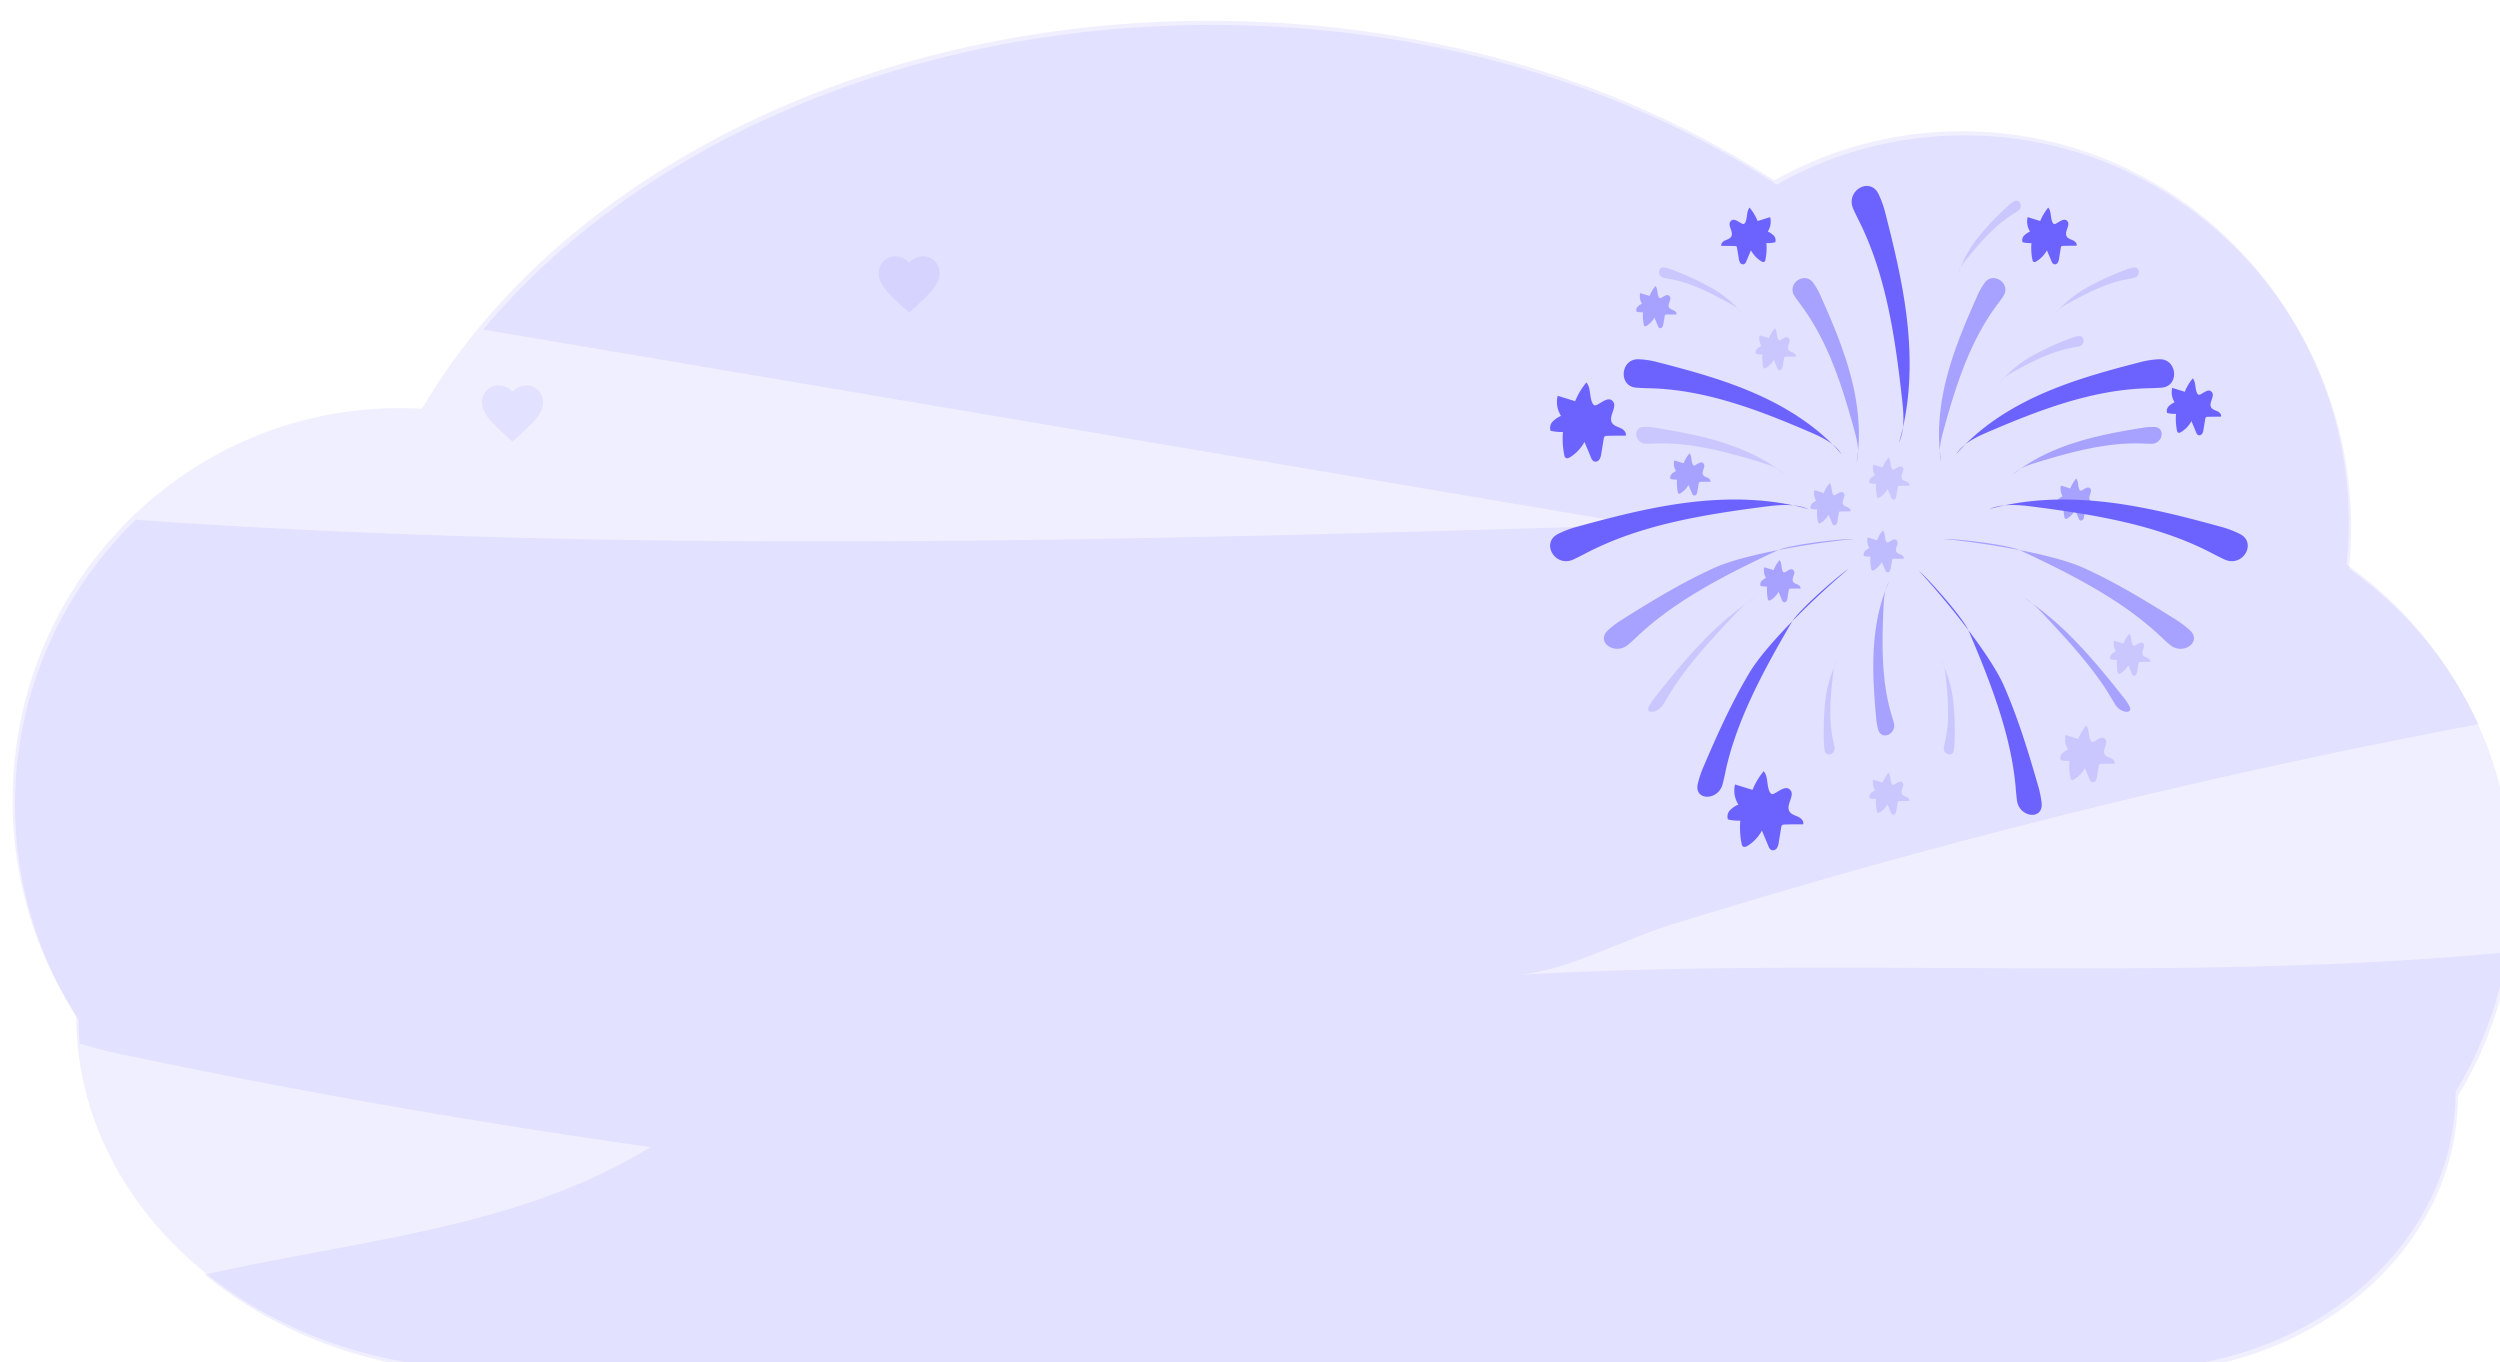 <svg width="1144" height="623.24" xmlns="http://www.w3.org/2000/svg" data-name="Layer 1">

 <title>wedding</title>
 <g>
  <title>Layer 1</title>
  <path id="svg_1" opacity="0.1" fill="#6c63ff" d="m693.517,446.141c22.1,-1.26 49.52,-16.26 70.84,-22.88q37.85,-11.76 76,-22.6q132.77,-37.77 268.44,-64.4q12.66,-2.48 25.36,-4.86a179.65,179.65 0 0 0 -59.26,-71.17a181.86,181.86 0 0 0 1,-18.77c0,-99.14 -79.23,-179.51 -177,-179.51a174.27,174.27 0 0 0 -85.9,22.54c-69.2,-45.52 -159.52,-73.07 -258.34,-73.07c-140.42,0 -263.69,55.64 -333.54,139.4l328.34,55.46l201.34,34c-229.53,6.85 -459.77,13.66 -688.64,-2.42a181.42,181.42 0 0 0 -26.12,229l0,0c0,3.59 0.15,7.14 0.42,10.67c5.83,1.68 11.46,3.29 16.51,4.36q121.61,25.68 244.78,43c-60.51,37.31 -134.2,42.58 -204,58.38c33.8,27.9 79.7,45.06 130.28,45.06l753.09,0c81.55,0 147.65,-56.78 147.65,-126.82l0,0a180.14,180.14 0 0 0 24,-65.88c-150.9,14.53 -303.68,1.88 -455.25,10.51z"/>
  <path id="svg_2" opacity="0.1" fill="#6c63ff" d="m1149.797,405.761a180,180 0 0 0 -76,-147.42a184.86,184.86 0 0 0 1,-18.77c0,-99.15 -79.24,-179.51 -177,-179.51a174.18,174.18 0 0 0 -85.92,22.53c-69.19,-45.52 -159.52,-73.07 -258.34,-73.07c-160.79,0 -299.1,72.94 -360.46,177.55c-3.41,-0.2 -6.84,-0.31 -10.3,-0.31c-97.74,0 -177,80.36 -177,179.5a180.5,180.5 0 0 0 29.12,98.67l0,0c0,89.2 84.19,161.51 188,161.51l753.14,0c81.54,0 147.64,-56.77 147.64,-126.81l0,0a180.57,180.57 0 0 0 26.12,-93.87z"/>
  <path id="svg_113" opacity="0.1" fill="#6c63ff" d="m234.487,202.111l-2,-1.82c-7.18,-6.6 -11.93,-10.88 -11.93,-16.22a7.59,7.59 0 0 1 7.68,-7.72a8.25,8.25 0 0 1 6.28,2.95a8.22,8.22 0 0 1 6.28,-2.95a7.59,7.59 0 0 1 7.67,7.72c0,5.34 -4.74,9.62 -11.93,16.22l-2.05,1.82z"/>
  <path id="svg_115" opacity="0.1" fill="#6c63ff" d="m416.017,143.041l-2,-1.83c-7.19,-6.59 -11.93,-10.88 -11.93,-16.21a7.59,7.59 0 0 1 7.67,-7.72a8.24,8.24 0 0 1 6.28,2.95a8.25,8.25 0 0 1 6.28,-2.95a7.59,7.59 0 0 1 7.68,7.72c0,5.33 -4.75,9.62 -11.93,16.21l-2.05,1.83z"/>
  <path id="svg_116" opacity="0.5" fill="#6c63ff" d="m829.727,129.421c-4,-5.44 -12.27,0.46 -8.53,6.09c1,1.47 2.05,2.9 3.06,4.26c12.32,16.63 18.7,36.82 24.2,56.77c1.34,4.9 2.65,10.13 1.11,15c2.2,-13 0.77,-26.35 -2.55,-39.08s-8.49,-24.89 -13.83,-36.9a33.11,33.11 0 0 0 -3.46,-6.14z"/>
  <path id="svg_117" fill="#6c63ff" d="m749.797,164.391c-8.31,-0.25 -9.36,12.35 -1.09,13c2.17,0.17 4.36,0.22 6.44,0.28c25.44,0.69 49.5,9.92 72.61,19.84c5.68,2.43 11.63,5.16 15,10.37c-10.42,-12.08 -24.14,-20.93 -38.74,-27.44s-30.14,-10.77 -45.68,-14.76a39.56,39.56 0 0 0 -8.54,-1.29z"/>
  <path id="svg_118" opacity="0.2" fill="#6c63ff" d="m752.117,195.361c-5.24,0.2 -4.06,7.65 1.22,7.7c1.38,0 2.76,-0.05 4.08,-0.11c16,-0.65 32.48,3.78 48.42,8.65c3.91,1.19 8.05,2.55 10.89,5.48c-8.3,-6.67 -18.2,-11.31 -28.3,-14.53s-20.47,-5.08 -30.8,-6.77a28.25,28.25 0 0 0 -5.51,-0.42z"/>
  <path id="svg_119" opacity="0.5" fill="#6c63ff" d="m859.487,333.971c1.49,5 8.41,2 7.15,-3.09c-0.33,-1.34 -0.74,-2.66 -1.12,-3.92c-4.61,-15.39 -4.39,-32.4 -3.63,-49.05c0.18,-4.09 0.47,-8.43 2.6,-11.91c-4.4,9.7 -6.44,20.43 -7.05,31s0.16,21.09 1.08,31.51a28,28 0 0 0 0.97,5.46z"/>
  <path id="svg_120" opacity="0.2" fill="#6c63ff" d="m761.677,122.431c-3.16,-0.55 -3.4,4.05 -0.25,4.75c0.83,0.18 1.66,0.32 2.45,0.46c9.67,1.65 18.92,6.38 27.82,11.31c2.19,1.21 4.48,2.55 5.81,4.66a53.15,53.15 0 0 0 -15.06,-12.27a130.67,130.67 0 0 0 -17.53,-8a16.51,16.51 0 0 0 -3.24,-0.91z"/>
  <path id="svg_121" fill="#6c63ff" d="m712.917,244.351c-8,4.13 -1.24,15.45 7,11.69c2.15,-1 4.26,-2.08 6.26,-3.13c24.49,-12.7 52.94,-17.37 80.91,-21c6.87,-0.88 14.19,-1.65 20.54,1.07c-17.31,-4.89 -35.74,-5.29 -53.56,-3.22s-35.15,6.54 -52.31,11.25a46.88,46.88 0 0 0 -8.84,3.34z"/>
  <path id="svg_122" opacity="0.5" fill="#6c63ff" d="m735.797,288.421c-5.76,5.37 3.23,11.72 9.27,6.56c1.58,-1.35 3.09,-2.78 4.53,-4.13c17.55,-16.47 40.74,-28.2 63.83,-39c5.67,-2.65 29,-5.36 35.22,-5.21c-16.26,1.45 -49.49,6.53 -64.26,13.25s-28.45,15.05 -41.92,23.52a44.88,44.88 0 0 0 -6.67,5.01z"/>
  <path id="svg_123" fill="#6c63ff" d="m776.887,358.771c-1.68,7.68 9.32,7.79 11.36,0.11c0.53,-2 1,-4 1.37,-6c5.08,-23.49 17.49,-46.29 30.35,-68.29c3.15,-5.4 20.81,-20.89 26,-24.31c-12.56,10.45 -37,33.52 -45.34,47.44s-14.83,28.5 -21.1,43.12a45.83,45.83 0 0 0 -2.64,7.93z"/>
  <path id="svg_124" fill="#6c63ff" d="m859.577,88.711c-3.92,-8 -15.13,-1.42 -11.57,6.78c0.93,2.15 2,4.25 3,6.25c12.08,24.43 16.23,52.69 19.33,80.46c0.77,6.82 1.41,14.08 -1.35,20.35c5.06,-17.1 5.73,-35.37 4,-53s-5.88,-34.93 -10.24,-52a46.72,46.72 0 0 0 -3.17,-8.84z"/>
  <path id="svg_125" fill="#6c63ff" d="m797.097,102.321a1.49,1.49 0 0 0 0.68,0.2c0.43,0 0.74,-0.44 0.92,-0.84c1,-2.12 0.42,-4.88 1.92,-6.68a23,23 0 0 1 3.66,6.14l5.76,-1.78a8.54,8.54 0 0 1 -1.09,6.59a8.9,8.9 0 0 1 2.71,1.84a3,3 0 0 1 0.71,3.05a14.66,14.66 0 0 1 -4.07,0.4a26.62,26.62 0 0 1 -0.43,7.56a1.41,1.41 0 0 1 -0.49,1a1.38,1.38 0 0 1 -1.41,-0.24a13.34,13.34 0 0 1 -4.73,-5l-2.14,5.03a2.21,2.21 0 0 1 -1,1.28a1.52,1.52 0 0 1 -1.79,-0.61a4.69,4.69 0 0 1 -0.64,-1.94l-0.8,-4.87a1.19,1.19 0 0 0 -0.26,-0.69a1.25,1.25 0 0 0 -0.81,-0.17q-3,-0.09 -6.09,-0.06c-0.35,-1.08 0.73,-2.09 1.76,-2.54s2.28,-0.8 2.8,-1.81c1.06,-2.05 -1.69,-4.91 -0.52,-6.69c1.36,-2.1 3.58,-0.05 5.35,0.83z"/>
  <path id="svg_126" opacity="0.5" fill="#6c63ff" d="m908.177,129.421c4,-5.44 12.28,0.46 8.54,6.09c-1,1.47 -2,2.9 -3.06,4.26c-12.32,16.63 -18.7,36.82 -24.2,56.77c-1.34,4.9 -2.65,10.13 -1.11,15c-2.2,-13 -0.77,-26.35 2.55,-39.08s8.49,-24.89 13.83,-36.9a33.65,33.65 0 0 1 3.45,-6.14z"/>
  <path id="svg_127" fill="#6c63ff" d="m988.087,164.391c8.31,-0.25 9.36,12.35 1.09,13c-2.17,0.17 -4.36,0.22 -6.44,0.28c-25.44,0.69 -49.5,9.92 -72.61,19.84c-5.68,2.43 -11.63,5.16 -15,10.37c10.42,-12.08 24.14,-20.93 38.74,-27.44s30.13,-10.77 45.68,-14.76a39.56,39.56 0 0 1 8.54,-1.29z"/>
  <path id="svg_128" opacity="0.5" fill="#6c63ff" d="m985.797,195.361c5.24,0.2 4.06,7.65 -1.22,7.7c-1.38,0 -2.76,-0.05 -4.08,-0.11c-16.05,-0.65 -32.48,3.78 -48.42,8.65c-3.91,1.19 -8,2.55 -10.89,5.48c8.3,-6.67 18.19,-11.31 28.3,-14.53s20.47,-5.08 30.8,-6.77a28.19,28.19 0 0 1 5.51,-0.42z"/>
  <path id="svg_129" opacity="0.2" fill="#6c63ff" d="m976.237,122.431c3.16,-0.55 3.4,4.05 0.25,4.75c-0.83,0.18 -1.66,0.32 -2.45,0.46c-9.67,1.65 -18.92,6.38 -27.82,11.31c-2.19,1.21 -4.48,2.55 -5.81,4.66a53.15,53.15 0 0 1 15.06,-12.27a130.67,130.67 0 0 1 17.53,-8a16.51,16.51 0 0 1 3.24,-0.91z"/>
  <path id="svg_130" opacity="0.2" fill="#6c63ff" d="m894.017,343.521c-0.71,3.12 -5.05,1.57 -4.48,-1.61c0.15,-0.83 0.34,-1.65 0.52,-2.43c2.21,-9.56 1.41,-19.92 0.29,-30c-0.28,-2.49 -0.62,-5.12 -2.06,-7.16a53.28,53.28 0 0 1 5.51,18.6a131.75,131.75 0 0 1 0.58,19.24a17.29,17.29 0 0 1 -0.36,3.36z"/>
  <path id="svg_131" opacity="0.5" fill="#6c63ff" d="m974.207,322.731c2.47,4.18 -3.59,3.9 -6.25,-0.29c-0.7,-1.09 -1.34,-2.19 -1.95,-3.24c-7.52,-12.78 -19,-25.42 -30.46,-37.63c-2.82,-3 -5.88,-6.15 -9.44,-8.15a148.44,148.44 0 0 1 24.75,21.17c7.39,7.73 13.92,15.78 20.31,23.82a39.06,39.06 0 0 1 3.04,4.32z"/>
  <path id="svg_132" opacity="0.2" fill="#6c63ff" d="m754.797,322.731c-2.47,4.18 3.59,3.9 6.26,-0.29c0.69,-1.09 1.33,-2.19 1.95,-3.24c7.51,-12.78 18.94,-25.42 30.46,-37.63c2.82,-3 5.88,-6.15 9.44,-8.15a148.44,148.44 0 0 0 -24.78,21.17c-7.39,7.73 -13.92,15.78 -20.31,23.82a39.17,39.17 0 0 0 -3.02,4.32z"/>
  <path id="svg_133" opacity="0.2" fill="#6c63ff" d="m835.017,343.521c0.71,3.12 5,1.57 4.48,-1.61c-0.15,-0.83 -0.34,-1.65 -0.52,-2.43c-2.21,-9.56 -1.41,-19.92 -0.29,-30c0.28,-2.49 0.62,-5.12 2.06,-7.16a53.28,53.28 0 0 0 -5.52,18.63a131.75,131.75 0 0 0 -0.58,19.24a17.29,17.29 0 0 0 0.37,3.33z"/>
  <path id="svg_134" opacity="0.2" fill="#6c63ff" d="m950.957,153.821c3.15,-0.55 3.39,4.06 0.24,4.75c-0.82,0.19 -1.65,0.32 -2.44,0.46c-9.67,1.65 -18.92,6.38 -27.83,11.31c-2.18,1.22 -4.48,2.55 -5.8,4.66a53.42,53.42 0 0 1 15,-12.27a133.35,133.35 0 0 1 17.54,-8a18,18 0 0 1 3.29,-0.91z"/>
  <path id="svg_135" opacity="0.2" fill="#6c63ff" d="m921.457,92.191c2.73,-1.69 4.67,2.49 2,4.31c-0.7,0.48 -1.42,0.92 -2.1,1.34c-8.35,5.14 -15.16,13 -21.58,20.89c-1.57,1.94 -3.2,4 -3.64,6.49a53.17,53.17 0 0 1 9.37,-17a132.73,132.73 0 0 1 13.29,-13.94a17.78,17.78 0 0 1 2.66,-2.09z"/>
  <path id="svg_136" fill="#6c63ff" d="m1024.997,244.351c8,4.13 1.24,15.45 -7,11.69c-2.16,-1 -4.26,-2.08 -6.27,-3.13c-24.48,-12.7 -52.93,-17.37 -80.91,-21c-6.86,-0.88 -14.18,-1.65 -20.53,1.07c17.31,-4.89 35.74,-5.29 53.56,-3.22s35.15,6.54 52.31,11.25a46.88,46.88 0 0 1 8.84,3.34z"/>
  <path id="svg_137" opacity="0.5" fill="#6c63ff" d="m1002.107,288.421c5.76,5.37 -3.23,11.72 -9.27,6.56c-1.59,-1.35 -3.09,-2.78 -4.53,-4.13c-17.55,-16.47 -40.74,-28.2 -63.83,-39c-5.67,-2.65 -29,-5.36 -35.23,-5.21c16.27,1.45 49.5,6.53 64.27,13.25s28.45,15.05 41.91,23.52a44.45,44.45 0 0 1 6.68,5.01z"/>
  <path id="svg_138" fill="#6c63ff" d="m934.257,367.591c0.71,7.84 -10.23,6.57 -11.29,-1.3c-0.27,-2.06 -0.44,-4.12 -0.61,-6.09c-2.09,-24 -11.55,-48.19 -21.55,-71.64c-2.45,-5.75 -18,-23.33 -22.77,-27.38c11.15,11.94 32.52,37.89 39,52.74s11.16,30.19 15.55,45.48a45.33,45.33 0 0 1 1.67,8.19z"/>
  <path id="svg_139" fill="#6c63ff" d="m940.797,102.321a1.49,1.49 0 0 1 -0.68,0.2c-0.43,0 -0.74,-0.44 -0.92,-0.84c-1,-2.12 -0.42,-4.88 -1.92,-6.68a23,23 0 0 0 -3.66,6.14l-5.76,-1.78a8.54,8.54 0 0 0 1.09,6.59a8.9,8.9 0 0 0 -2.71,1.84a3,3 0 0 0 -0.71,3.05a14.66,14.66 0 0 0 4.07,0.4a26.62,26.62 0 0 0 0.43,7.56a1.41,1.41 0 0 0 0.49,1a1.38,1.38 0 0 0 1.41,-0.24a13.34,13.34 0 0 0 4.73,-5l2.14,5.03a2.21,2.21 0 0 0 1,1.28a1.52,1.52 0 0 0 1.79,-0.61a4.53,4.53 0 0 0 0.63,-1.94l0.8,-4.87a1.28,1.28 0 0 1 0.27,-0.69a1.25,1.25 0 0 1 0.85,-0.24q3,-0.09 6.09,-0.06c0.35,-1.08 -0.73,-2.09 -1.76,-2.54s-2.28,-0.8 -2.8,-1.81c-1.06,-2.05 1.68,-4.91 0.52,-6.69c-1.39,-2.03 -3.6,0.02 -5.39,0.9z"/>
  <path id="svg_140" opacity="0.2" fill="#6c63ff" d="m958.177,339.321a1.28,1.28 0 0 1 -0.68,0.2c-0.43,0 -0.74,-0.43 -0.92,-0.83c-1,-2.13 -0.42,-4.89 -1.92,-6.68a22.81,22.81 0 0 0 -3.66,6.13l-5.76,-1.78a8.57,8.57 0 0 0 1.09,6.6a8.73,8.73 0 0 0 -2.71,1.84a3,3 0 0 0 -0.71,3a14.67,14.67 0 0 0 4.07,0.41a26.64,26.64 0 0 0 0.43,7.56a1.07,1.07 0 0 0 1.9,0.73a13.34,13.34 0 0 0 4.73,-5l2.14,5.11a2.24,2.24 0 0 0 1,1.28a1.53,1.53 0 0 0 1.79,-0.62a4.49,4.49 0 0 0 0.63,-1.94l0.8,-4.87a1.24,1.24 0 0 1 0.27,-0.68a1.21,1.21 0 0 1 0.85,-0.25q3,-0.07 6.09,-0.06c0.35,-1.08 -0.73,-2.08 -1.76,-2.54s-2.28,-0.79 -2.8,-1.8c-1.06,-2.06 1.68,-4.92 0.52,-6.69c-1.4,-2.05 -3.62,0 -5.39,0.88z"/>
  <path id="svg_141" fill="#6c63ff" d="m1006.947,180.461a1.53,1.53 0 0 1 -0.68,0.2c-0.44,0 -0.74,-0.44 -0.92,-0.84c-1,-2.13 -0.42,-4.89 -1.93,-6.68a23,23 0 0 0 -3.66,6.14l-5.75,-1.79a8.56,8.56 0 0 0 1.09,6.6a8.78,8.78 0 0 0 -2.71,1.84a3,3 0 0 0 -0.71,3.05a14.66,14.66 0 0 0 4.07,0.4a26.64,26.64 0 0 0 0.43,7.56a1.36,1.36 0 0 0 0.49,1c0.42,0.27 1,0 1.41,-0.23a13.34,13.34 0 0 0 4.73,-5l2.14,5.11a2.27,2.27 0 0 0 0.95,1.28a1.54,1.54 0 0 0 1.8,-0.62a4.45,4.45 0 0 0 0.63,-1.94l0.8,-4.86a1.2,1.2 0 0 1 0.27,-0.69a1.24,1.24 0 0 1 0.85,-0.25q3,-0.07 6.09,-0.06c0.35,-1.08 -0.73,-2.08 -1.77,-2.53s-2.27,-0.8 -2.79,-1.81c-1.06,-2.06 1.68,-4.92 0.52,-6.69c-1.36,-2.13 -3.58,-0.06 -5.35,0.81z"/>
  <path id="svg_142" fill="#6c63ff" d="m811.967,363.091a1.9,1.9 0 0 1 -0.94,0.28c-0.61,0 -1,-0.61 -1.29,-1.16c-1.36,-3 -0.58,-6.81 -2.68,-9.31a32.09,32.09 0 0 0 -5.1,8.55l-8,-2.48a11.87,11.87 0 0 0 1.52,9.18a12.23,12.23 0 0 0 -3.78,2.57a4.17,4.17 0 0 0 -1,4.25a20.36,20.36 0 0 0 5.66,0.56a37.64,37.64 0 0 0 0.6,10.54a2,2 0 0 0 0.69,1.34c0.59,0.37 1.36,0 2,-0.33a18.69,18.69 0 0 0 6.6,-7l3,7.12a3.11,3.11 0 0 0 1.33,1.78a2.15,2.15 0 0 0 2.5,-0.86a6.2,6.2 0 0 0 0.88,-2.7l1.12,-6.78a1.6,1.6 0 0 1 0.37,-1a1.67,1.67 0 0 1 1.18,-0.34q4.25,-0.12 8.49,-0.09c0.49,-1.5 -1,-2.9 -2.46,-3.53s-3.17,-1.12 -3.89,-2.52c-1.48,-2.87 2.34,-6.85 0.72,-9.32c-1.96,-2.83 -5.05,0.03 -7.52,1.25z"/>
  <path id="svg_143" fill="#6c63ff" d="m730.847,185.201a1.94,1.94 0 0 1 -0.95,0.28c-0.6,0 -1,-0.61 -1.28,-1.17c-1.37,-3 -0.58,-6.81 -2.68,-9.31a32.09,32.09 0 0 0 -5.14,8.59l-8,-2.48a11.93,11.93 0 0 0 1.51,9.19a12.3,12.3 0 0 0 -3.77,2.57a4.18,4.18 0 0 0 -1,4.24a20.82,20.82 0 0 0 5.67,0.57a37.22,37.22 0 0 0 0.6,10.53a1.93,1.93 0 0 0 0.69,1.34c0.59,0.38 1.36,0 1.95,-0.32a18.57,18.57 0 0 0 6.6,-7l3,7.12a3.19,3.19 0 0 0 1.32,1.79a2.15,2.15 0 0 0 2.5,-0.87a6.26,6.26 0 0 0 0.89,-2.7l1.11,-6.78a1.8,1.8 0 0 1 0.37,-1a1.7,1.7 0 0 1 1.19,-0.34q4.25,-0.12 8.49,-0.08c0.48,-1.51 -1,-2.91 -2.47,-3.54s-3.16,-1.11 -3.89,-2.52c-1.47,-2.86 2.35,-6.85 0.72,-9.32c-1.87,-2.88 -4.96,-0.02 -7.43,1.21z"/>
  <path id="svg_144" opacity="0.2" fill="#6c63ff" d="m977.007,295.361a1,1 0 0 1 -0.51,0.15c-0.32,0 -0.54,-0.32 -0.68,-0.62c-0.72,-1.57 -0.31,-3.61 -1.42,-4.94a17.14,17.14 0 0 0 -2.71,4.54l-4.26,-1.32a6.34,6.34 0 0 0 0.8,4.88a6.59,6.59 0 0 0 -2,1.37a2.2,2.2 0 0 0 -0.52,2.25a10.81,10.81 0 0 0 3,0.3a20.23,20.23 0 0 0 0.32,5.6a1.07,1.07 0 0 0 0.37,0.71c0.31,0.2 0.72,0 1,-0.17a9.84,9.84 0 0 0 3.5,-3.72l1.59,3.78a1.63,1.63 0 0 0 0.7,0.95a1.14,1.14 0 0 0 1.33,-0.46a3.23,3.23 0 0 0 0.47,-1.43l0.59,-3.61a0.89,0.89 0 0 1 0.2,-0.5a0.87,0.87 0 0 1 0.63,-0.18c1.5,-0.05 3,-0.06 4.51,-0.05c0.26,-0.8 -0.54,-1.54 -1.31,-1.88s-1.68,-0.59 -2.07,-1.33c-0.78,-1.53 1.25,-3.64 0.39,-5c-0.97,-1.49 -2.61,0.03 -3.92,0.68z"/>
  <path id="svg_145" opacity="0.2" fill="#6c63ff" d="m866.797,358.991a1,1 0 0 1 -0.5,0.15c-0.33,0 -0.55,-0.33 -0.69,-0.62c-0.72,-1.58 -0.3,-3.62 -1.42,-4.95a17.14,17.14 0 0 0 -2.71,4.54l-4.26,-1.32a6.33,6.33 0 0 0 0.81,4.89a6.49,6.49 0 0 0 -2,1.36a2.21,2.21 0 0 0 -0.52,2.25a10.88,10.88 0 0 0 3,0.3a19.86,19.86 0 0 0 0.32,5.6a1,1 0 0 0 0.36,0.71c0.31,0.2 0.72,0 1,-0.17a9.88,9.88 0 0 0 3.51,-3.72l1.58,3.79a1.66,1.66 0 0 0 0.71,0.94a1.12,1.12 0 0 0 1.32,-0.45a3.31,3.31 0 0 0 0.47,-1.44l0.6,-3.6a0.91,0.91 0 0 1 0.19,-0.51a0.87,0.87 0 0 1 0.63,-0.18c1.5,0 3,-0.06 4.51,-0.05c0.26,-0.8 -0.54,-1.54 -1.31,-1.88s-1.68,-0.59 -2.06,-1.33c-0.79,-1.53 1.24,-3.64 0.38,-4.95c-0.92,-1.53 -2.6,-0.02 -3.92,0.64z"/>
  <path id="svg_146" opacity="0.5" fill="#6c63ff" d="m760.157,136.301a1,1 0 0 1 -0.5,0.15c-0.32,0 -0.55,-0.33 -0.68,-0.62c-0.73,-1.57 -0.31,-3.62 -1.43,-4.95a17.19,17.19 0 0 0 -2.71,4.55l-4.26,-1.32a6.31,6.31 0 0 0 0.81,4.88a6.49,6.49 0 0 0 -2,1.36a2.25,2.25 0 0 0 -0.52,2.26a10.88,10.88 0 0 0 3,0.3a19.76,19.76 0 0 0 0.32,5.59a1,1 0 0 0 0.36,0.72a1,1 0 0 0 1,-0.18a9.92,9.92 0 0 0 3.51,-3.71l1.58,3.78a1.68,1.68 0 0 0 0.71,1a1.15,1.15 0 0 0 1.33,-0.46a3.5,3.5 0 0 0 0.47,-1.44l0.65,-3.62a0.92,0.92 0 0 1 0.2,-0.51a0.94,0.94 0 0 1 0.63,-0.18c1.5,0 3,0 4.5,0c0.26,-0.8 -0.54,-1.54 -1.3,-1.88s-1.69,-0.59 -2.07,-1.34c-0.79,-1.52 1.24,-3.64 0.38,-4.95c-1.03,-1.6 -2.66,-0.08 -3.98,0.57z"/>
  <path id="svg_147" opacity="0.5" fill="#6c63ff" d="m816.917,261.791a1,1 0 0 1 -0.5,0.15c-0.32,0 -0.55,-0.33 -0.68,-0.62c-0.73,-1.58 -0.31,-3.62 -1.43,-5a16.74,16.74 0 0 0 -2.7,4.55l-4.27,-1.28a6.35,6.35 0 0 0 0.81,4.88a6.61,6.61 0 0 0 -2,1.36a2.25,2.25 0 0 0 -0.52,2.26a10.88,10.88 0 0 0 3,0.3a19.79,19.79 0 0 0 0.32,5.59a0.79,0.79 0 0 0 1.4,0.54a9.92,9.92 0 0 0 3.51,-3.71l1.58,3.78a1.76,1.76 0 0 0 0.71,0.95a1.15,1.15 0 0 0 1.33,-0.46a3.23,3.23 0 0 0 0.47,-1.44l0.59,-3.6a0.92,0.92 0 0 1 0.2,-0.51a0.91,0.91 0 0 1 0.63,-0.18c1.5,0 3,-0.06 4.51,0c0.25,-0.8 -0.54,-1.54 -1.31,-1.88s-1.68,-0.59 -2.07,-1.34c-0.78,-1.52 1.24,-3.64 0.38,-4.95c-1,-1.59 -2.64,-0.04 -3.96,0.61z"/>
  <path id="svg_148" opacity="0.5" fill="#6c63ff" d="m775.727,212.871a1,1 0 0 1 -0.5,0.15c-0.33,0 -0.55,-0.33 -0.69,-0.62c-0.72,-1.58 -0.3,-3.62 -1.42,-4.95a17,17 0 0 0 -2.71,4.55l-4.26,-1.32a6.35,6.35 0 0 0 0.8,4.88a6.56,6.56 0 0 0 -2,1.36a2.22,2.22 0 0 0 -0.52,2.26a10.88,10.88 0 0 0 3,0.3a19.79,19.79 0 0 0 0.32,5.59a0.78,0.78 0 0 0 1.4,0.54a9.82,9.82 0 0 0 3.5,-3.71l1.59,3.78a1.72,1.72 0 0 0 0.71,1a1.14,1.14 0 0 0 1.32,-0.46a3.23,3.23 0 0 0 0.47,-1.44l0.6,-3.6a0.91,0.91 0 0 1 0.19,-0.51a0.92,0.92 0 0 1 0.63,-0.18c1.5,0 3,-0.06 4.51,0c0.26,-0.8 -0.54,-1.54 -1.31,-1.88s-1.68,-0.59 -2.06,-1.34c-0.79,-1.52 1.24,-3.64 0.38,-4.95c-1,-1.62 -2.64,-0.1 -3.95,0.55z"/>
  <path id="svg_149" opacity="0.5" fill="#6c63ff" d="m952.657,224.391a1,1 0 0 1 -0.5,0.15c-0.32,0 -0.54,-0.33 -0.68,-0.62c-0.73,-1.58 -0.31,-3.62 -1.42,-4.95a16.78,16.78 0 0 0 -2.71,4.55l-4.26,-1.32a6.35,6.35 0 0 0 0.8,4.88a6.61,6.61 0 0 0 -2,1.36a2.26,2.26 0 0 0 -0.52,2.26a11.32,11.32 0 0 0 3,0.3a19.81,19.81 0 0 0 0.32,5.59a0.79,0.79 0 0 0 1.41,0.54a9.89,9.89 0 0 0 3.5,-3.71l1.59,3.78a1.7,1.7 0 0 0 0.7,0.95a1.15,1.15 0 0 0 1.33,-0.46a3.27,3.27 0 0 0 0.47,-1.44l0.59,-3.6a0.92,0.92 0 0 1 0.2,-0.51a0.91,0.91 0 0 1 0.63,-0.18c1.5,0 3,-0.06 4.51,-0.05c0.25,-0.79 -0.54,-1.54 -1.31,-1.87s-1.68,-0.59 -2.07,-1.34c-0.78,-1.52 1.25,-3.64 0.38,-4.95c-1,-1.53 -2.64,-0.01 -3.96,0.64z"/>
  <path id="svg_150" opacity="0.2" fill="#6c63ff" d="m866.797,214.761a1,1 0 0 1 -0.5,0.15c-0.33,0 -0.55,-0.32 -0.69,-0.62c-0.72,-1.57 -0.3,-3.61 -1.42,-4.94a17.14,17.14 0 0 0 -2.71,4.54l-4.25,-1.3a6.3,6.3 0 0 0 0.81,4.88a6.52,6.52 0 0 0 -2,1.37a2.2,2.2 0 0 0 -0.52,2.25a10.88,10.88 0 0 0 3,0.3a19.86,19.86 0 0 0 0.32,5.6a1,1 0 0 0 0.36,0.71c0.31,0.2 0.72,0 1,-0.17a10,10 0 0 0 3.6,-3.74l1.58,3.78a1.68,1.68 0 0 0 0.71,0.95a1.13,1.13 0 0 0 1.32,-0.46a3.23,3.23 0 0 0 0.39,-1.47l0.6,-3.61a0.88,0.88 0 0 1 0.19,-0.5a0.93,0.93 0 0 1 0.63,-0.19c1.5,0 3,-0.05 4.51,0c0.26,-0.8 -0.54,-1.54 -1.31,-1.88s-1.68,-0.59 -2.06,-1.33c-0.79,-1.53 1.24,-3.64 0.38,-5c-0.94,-1.49 -2.62,0.03 -3.94,0.68z"/>
  <path id="svg_151" opacity="0.3" fill="#6c63ff" d="m839.867,226.481a1,1 0 0 1 -0.51,0.15c-0.32,0 -0.54,-0.32 -0.68,-0.62c-0.72,-1.57 -0.31,-3.61 -1.42,-4.94a17.14,17.14 0 0 0 -2.71,4.54l-4.26,-1.32a6.34,6.34 0 0 0 0.8,4.88a6.59,6.59 0 0 0 -2,1.37a2.23,2.23 0 0 0 -0.53,2.25a10.92,10.92 0 0 0 3,0.3a20.23,20.23 0 0 0 0.32,5.6a1.07,1.07 0 0 0 0.37,0.71c0.31,0.2 0.72,0 1,-0.17a9.84,9.84 0 0 0 3.5,-3.72l1.59,3.78a1.63,1.63 0 0 0 0.7,0.95a1.13,1.13 0 0 0 1.33,-0.46a3.23,3.23 0 0 0 0.47,-1.43l0.59,-3.6a0.89,0.89 0 0 1 0.2,-0.51a0.87,0.87 0 0 1 0.63,-0.18c1.5,-0.05 3,-0.06 4.51,-0.05c0.26,-0.8 -0.54,-1.54 -1.31,-1.88s-1.68,-0.59 -2.07,-1.33c-0.78,-1.53 1.25,-3.64 0.39,-5c-0.98,-1.49 -2.6,0.03 -3.91,0.68z"/>
  <path id="svg_152" opacity="0.2" fill="#6c63ff" d="m814.797,155.591a1,1 0 0 1 -0.5,0.15c-0.32,0 -0.54,-0.32 -0.68,-0.62c-0.73,-1.57 -0.31,-3.62 -1.42,-4.94a16.87,16.87 0 0 0 -2.71,4.54l-4.26,-1.32a6.35,6.35 0 0 0 0.8,4.88a6.44,6.44 0 0 0 -2,1.36a2.25,2.25 0 0 0 -0.53,2.26a10.92,10.92 0 0 0 3,0.3a19.76,19.76 0 0 0 0.32,5.59a1.1,1.1 0 0 0 0.37,0.72c0.31,0.2 0.72,0 1,-0.18a9.82,9.82 0 0 0 3.5,-3.71l1.59,3.78a1.67,1.67 0 0 0 0.7,1a1.14,1.14 0 0 0 1.33,-0.46a3.23,3.23 0 0 0 0.47,-1.43l0.59,-3.61a0.92,0.92 0 0 1 0.2,-0.51a1,1 0 0 1 0.63,-0.18c1.5,0 3,0 4.51,0c0.25,-0.8 -0.54,-1.54 -1.31,-1.88s-1.68,-0.59 -2.07,-1.34c-0.78,-1.52 1.25,-3.64 0.38,-4.95c-1,-1.66 -2.64,-0.14 -3.91,0.55z"/>
  <path id="svg_153" opacity="0.3" fill="#6c63ff" d="m864.217,248.111a1,1 0 0 1 -0.5,0.15a0.9,0.9 0 0 1 -0.68,-0.62c-0.73,-1.57 -0.31,-3.62 -1.43,-4.94a17.14,17.14 0 0 0 -2.71,4.54l-4.26,-1.32a6.35,6.35 0 0 0 0.81,4.88a6.67,6.67 0 0 0 -2,1.36a2.25,2.25 0 0 0 -0.52,2.26a10.88,10.88 0 0 0 3,0.3a19.76,19.76 0 0 0 0.32,5.59a1,1 0 0 0 0.36,0.72a1,1 0 0 0 1,-0.17a10,10 0 0 0 3.51,-3.72l1.58,3.78a1.68,1.68 0 0 0 0.71,0.95a1.14,1.14 0 0 0 1.33,-0.46a3.5,3.5 0 0 0 0.47,-1.43l0.59,-3.61a0.68,0.68 0 0 1 0.83,-0.69c1.5,0 3,0 4.5,0c0.26,-0.8 -0.54,-1.54 -1.3,-1.88s-1.69,-0.59 -2.07,-1.34c-0.78,-1.52 1.24,-3.64 0.38,-4.95c-0.97,-1.57 -2.6,-0.05 -3.92,0.6z"/>
 </g>
</svg>